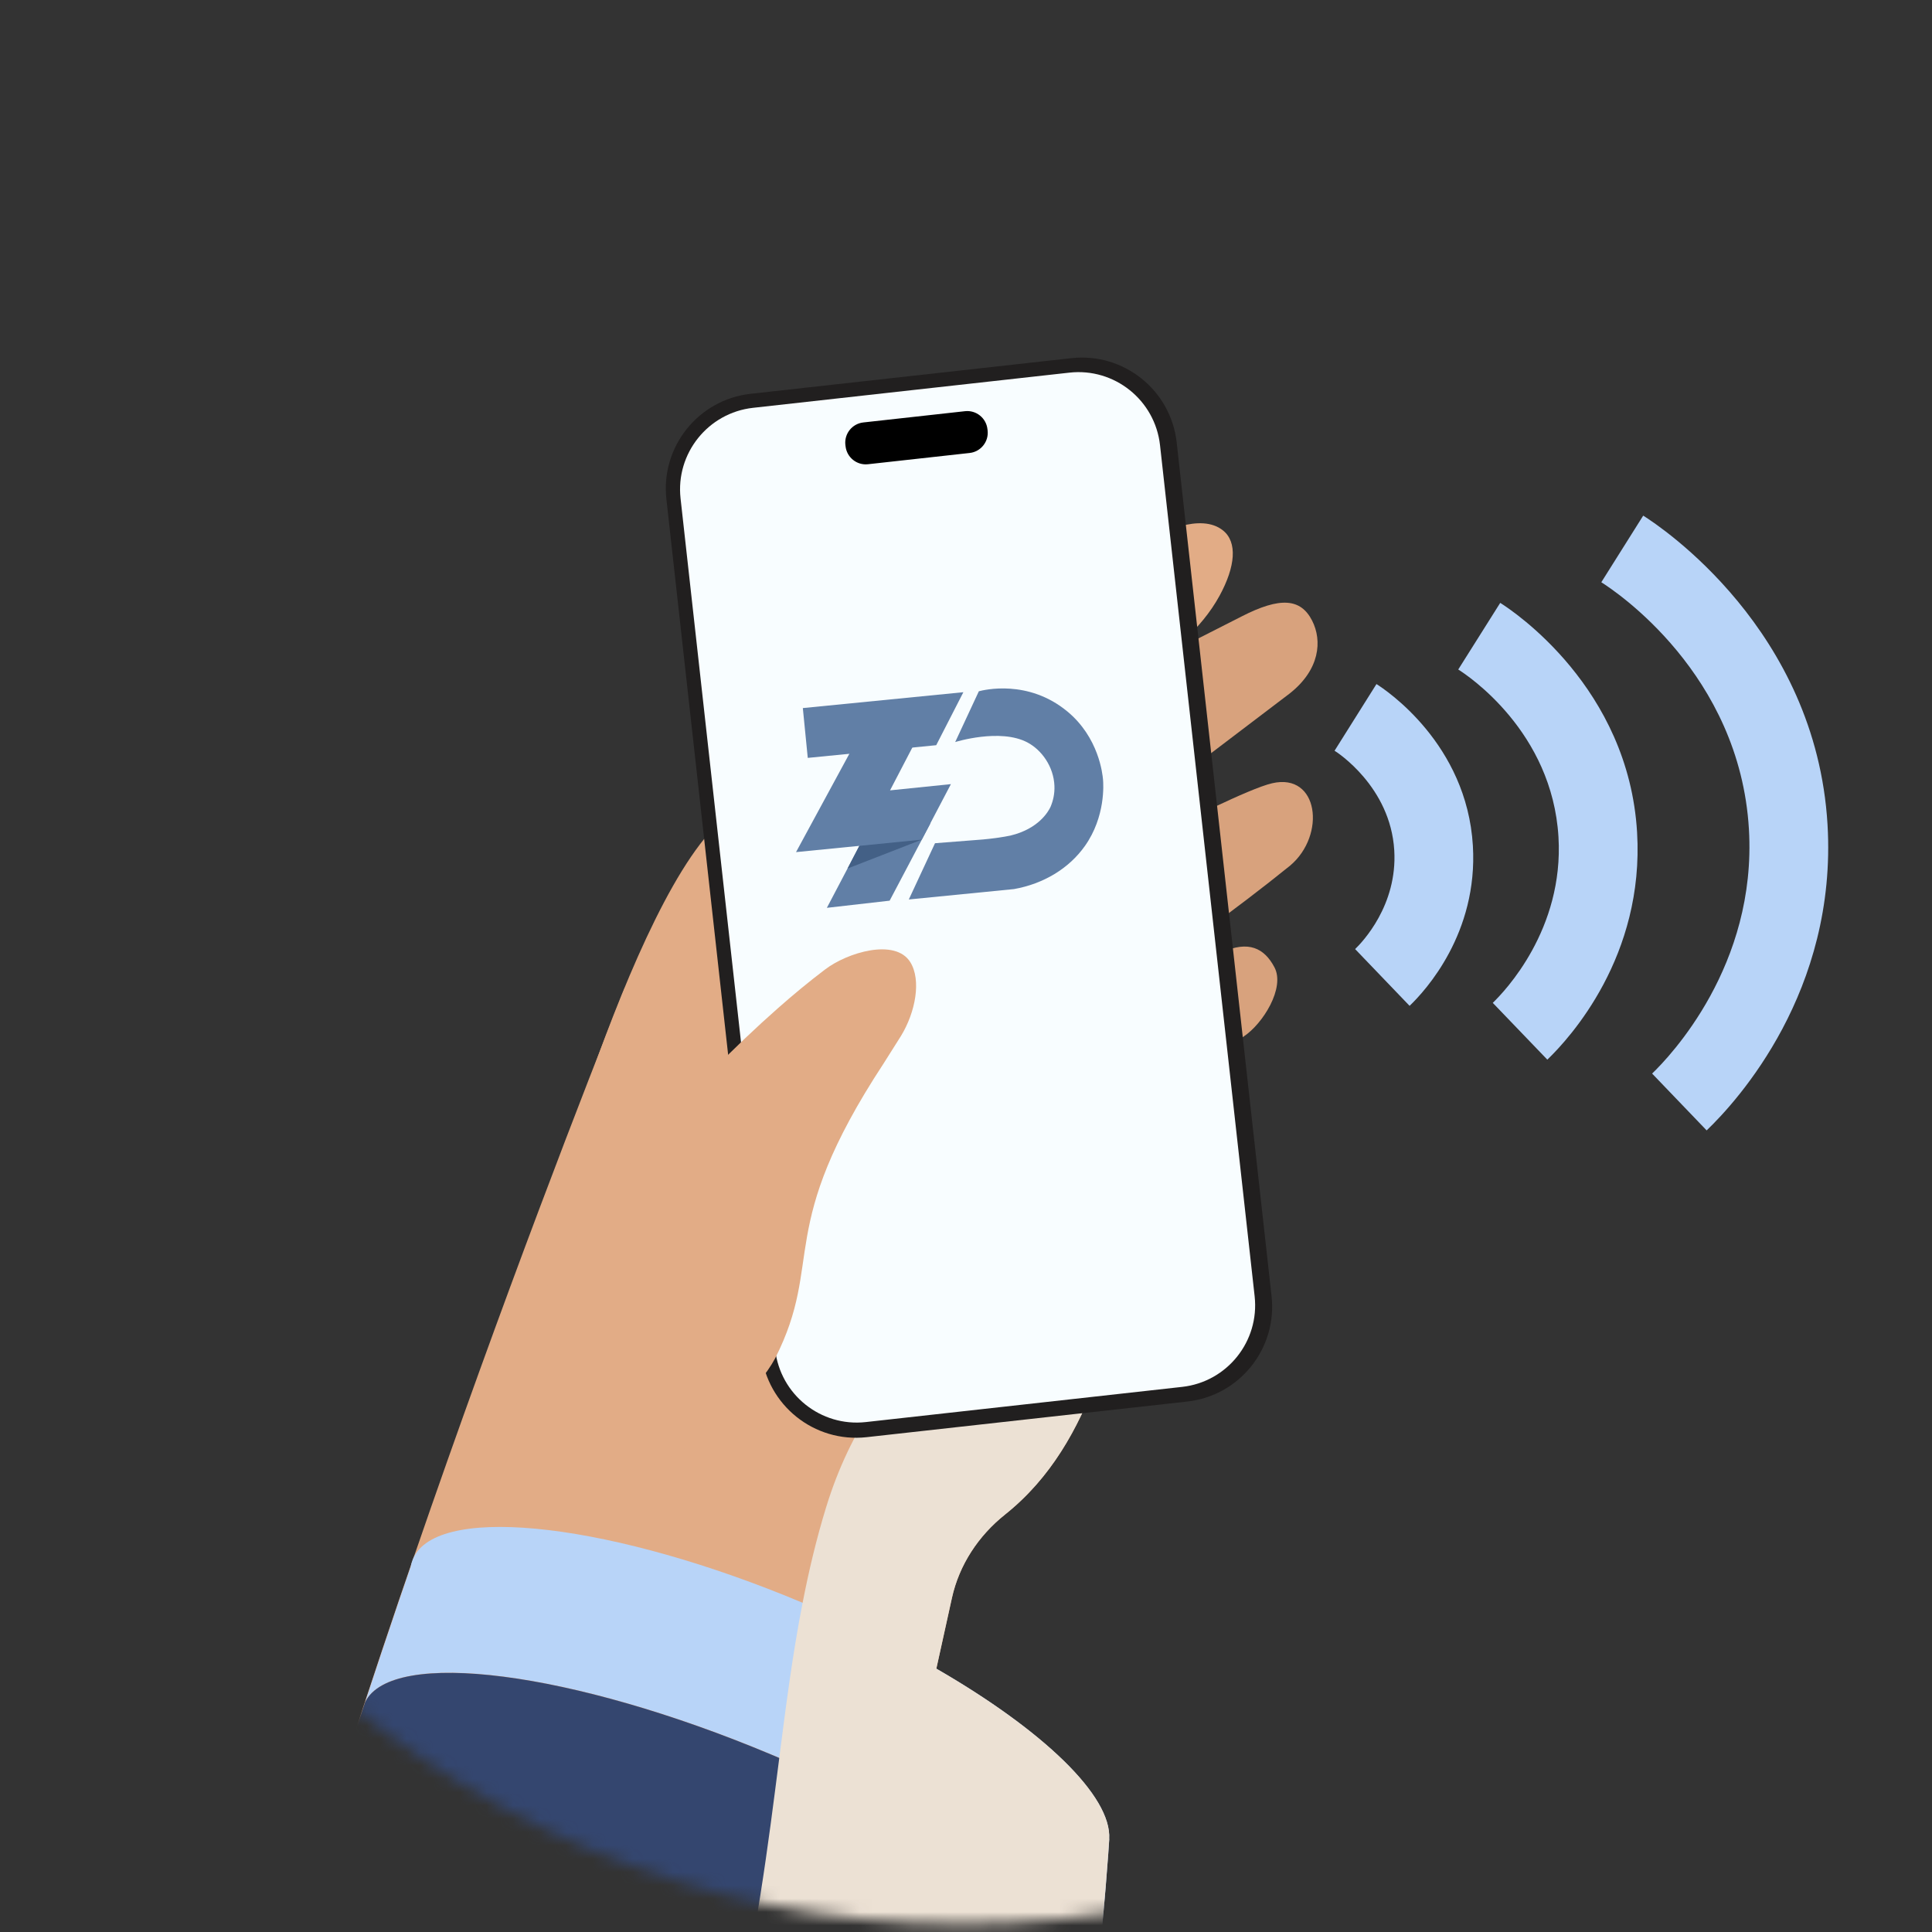 <svg width="145" height="145" viewBox="0 0 145 145" fill="none" xmlns="http://www.w3.org/2000/svg">
<rect x="0" y="0" width="145" height="145" fill="#333333" stroke="none"/>
<mask id="mask0_5_710" style="mask-type:luminance" maskUnits="userSpaceOnUse" x="0" y="0" width="145" height="145">
<path d="M72.204 144.409C112.082 144.409 144.409 112.082 144.409 72.204C144.409 32.327 112.082 0 72.204 0C32.327 0 0 32.327 0 72.204C0 112.082 32.327 144.409 72.204 144.409Z" fill="white"/>
</mask>
<g mask="url(#mask0_5_710)">
<path d="M86.704 88.041C86.141 89.707 85.661 91.498 85.191 93.352C84.721 95.192 84.266 97.096 83.737 98.985C82.199 104.509 80.067 109.969 75.428 113.668C73.436 115.256 71.991 117.437 71.442 119.919C71.121 121.378 70.725 123.164 70.27 125.236C69.805 127.338 69.286 129.731 68.713 132.343C68.421 133.673 68.124 135.053 67.812 136.487C64.474 151.882 60.008 172.935 56.873 189.498C56.121 193.454 55.444 197.158 54.875 200.467L36.136 196.891L10.222 191.951C11.379 185.438 12.863 178.608 14.574 171.635C17.65 159.108 21.458 146.136 25.405 133.826C25.454 133.663 25.509 133.495 25.563 133.337C25.657 133.05 25.751 132.768 25.84 132.481L26.107 131.65C26.498 130.439 26.859 129.331 27.18 128.356C27.244 128.169 27.299 127.986 27.363 127.803C27.373 127.778 27.383 127.753 27.388 127.733C28.244 125.127 29.104 122.565 29.955 120.053C30.098 119.633 30.241 119.217 30.385 118.802C30.523 118.386 30.667 117.971 30.81 117.56C30.899 117.293 30.993 117.031 31.087 116.769C37.803 97.259 44.074 81.221 46.893 74.129L57.353 76.572L60.8 77.373L61.893 77.626L63.812 78.076L64.197 78.165L66.937 78.802L73.707 80.385L76.709 81.082L84.87 82.986L85.413 84.5L86.571 87.7L86.689 88.036L86.704 88.041Z" fill="#E2AC86"/>
<path d="M93.336 77.799C92.471 78.362 91.625 78.951 90.77 79.529L88.233 81.305C87.031 82.165 85.77 83.006 84.627 83.956C84.296 84.233 83.975 84.519 83.668 84.816C83.124 85.335 82.609 85.899 82.11 86.483C81.363 87.343 80.646 88.243 79.939 89.104C78.628 90.706 77.323 92.323 76.052 93.97C74.212 96.354 70.79 96.794 68.406 94.954C68.193 94.796 68.001 94.623 67.817 94.44C66.368 92.971 65.958 90.781 66.576 88.901C66.898 87.897 67.516 86.982 68.426 86.305C70.488 84.722 72.506 83.1 74.519 81.463C75.434 80.672 76.388 79.905 77.372 79.193C78.747 78.184 80.191 77.269 81.69 76.518C81.957 76.379 82.244 76.231 82.545 76.078C84.044 75.306 85.844 74.362 87.189 73.644C88.094 73.145 90.77 71.903 91.704 71.473C93.697 70.568 94.884 71.152 95.646 72.591C96.472 74.134 94.78 76.844 93.336 77.794V77.799Z" fill="#D8A27D"/>
<path d="M67.467 76.527C71.027 73.036 74.826 69.797 78.643 66.592C81.111 65.242 83.713 64.119 86.264 62.903C88.722 61.77 93.707 59.193 95.483 58.783C98.969 57.982 99.538 62.67 96.833 64.96C94.726 66.666 92.57 68.288 90.394 69.891C88.223 71.493 86.022 73.051 83.821 74.599L84.776 73.857C81.759 77.477 78.703 81.062 75.424 84.445C69.959 89.554 62.383 82.027 67.467 76.527Z" fill="#D8A27D"/>
<path d="M58.337 72.645L69.227 59.134L69.711 58.531C70.023 58.145 70.414 57.839 70.824 57.631L93.173 46.271C96.076 44.782 97.624 44.901 98.479 46.583C99.241 48.081 99.068 50.257 96.793 52.047L76.828 67.21L78.425 65.707L69.172 80.385C67.209 83.501 63.089 84.436 59.974 82.472C56.611 80.385 55.839 75.707 58.337 72.641V72.645Z" fill="#D8A27D"/>
<path d="M88.851 48.042L64.272 70.133L54.035 99.683C52.818 103.194 48.985 105.053 45.474 103.837C41.943 102.615 38.303 99.623 39.559 96.107C39.559 96.107 47.314 66.805 54.588 61.207L85.35 41.009C87.11 39.857 90.142 38.497 91.784 39.807C92.882 40.683 92.728 42.517 91.526 44.718C90.839 45.974 89.909 47.082 88.846 48.042H88.851Z" fill="#E2AC86"/>
<path d="M83.253 138.015C83.253 138.015 83.253 138.025 83.253 138.04C83.228 138.436 82.926 143.277 82.165 149.909C82.293 146.596 76.586 141.383 67.828 136.492C65.004 134.914 61.853 133.366 58.486 131.927C58.283 131.838 58.08 131.754 57.877 131.67C42.937 125.404 29.391 123.668 27.408 127.738C28.264 125.137 29.124 122.575 29.975 120.063C30.118 119.643 30.262 119.227 30.405 118.812C30.543 118.396 30.687 117.981 30.83 117.57C30.86 117.378 30.914 117.19 30.988 117.012C31.023 116.933 31.058 116.853 31.102 116.774C33.258 112.848 46.132 114.366 60.226 120.286C63.891 121.824 67.284 123.51 70.271 125.236C78.287 129.86 83.441 134.796 83.243 138.015H83.253Z" fill="#B8D4F8"/>
<path d="M82.159 149.914C82.139 150.038 82.129 150.166 82.115 150.3C82.115 150.3 82.115 150.31 82.115 150.32C78.069 177.96 68.831 212.143 61.373 210.526C54.138 208.963 43.273 206.377 33.11 203.83C20.093 200.561 8.214 197.356 6.567 196.432C9.712 183.618 19.984 150.72 25.419 133.846C25.469 133.683 25.523 133.515 25.578 133.357C25.672 133.07 25.765 132.788 25.855 132.501C25.948 132.219 26.038 131.942 26.122 131.67C26.512 130.459 26.873 129.351 27.195 128.376C27.259 128.189 27.313 128.006 27.378 127.823C27.388 127.798 27.398 127.773 27.402 127.753C29.386 123.678 42.931 125.414 57.872 131.68C58.075 131.764 58.277 131.848 58.48 131.937C61.848 133.376 64.998 134.924 67.822 136.502C76.581 141.398 82.288 146.606 82.159 149.919V149.914Z" fill="#34466F"/>
<g style="mix-blend-mode:multiply">
<path d="M82.377 103.288C80.918 107.254 78.861 110.938 75.434 113.668C73.441 115.256 71.997 117.437 71.448 119.919C71.126 121.378 70.731 123.164 70.276 125.236C78.292 129.86 83.445 134.795 83.248 138.015C83.248 138.015 83.248 138.025 83.248 138.04C83.223 138.435 82.921 143.277 82.16 149.909C82.14 150.033 82.13 150.161 82.115 150.295C82.115 150.295 82.115 150.305 82.115 150.314C78.07 177.955 68.832 212.138 61.374 210.521C54.138 208.958 43.273 206.372 33.11 203.825C33.906 201.886 34.905 199.596 36.152 196.901C38.273 192.307 41.112 186.52 44.915 179.285C55.029 160.027 56.799 145.082 58.486 131.937C59 127.911 59.499 124.059 60.236 120.3C60.711 117.862 61.28 115.463 62.012 113.09C62.931 110.103 64.183 107.565 65.632 105.409L82.382 103.298L82.377 103.288Z" fill="#ECE1D4"/>
</g>
<path d="M80.409 26.88L56.339 29.555C52.412 29.991 49.578 33.532 50.014 37.458L57.135 101.537C57.57 105.464 61.111 108.298 65.038 107.863L89.108 105.187C93.035 104.752 95.868 101.211 95.433 97.284L88.312 33.205C87.876 29.279 84.335 26.445 80.409 26.88Z" fill="#211F1F"/>
<path d="M80.261 27.967L56.517 30.608C53.14 30.984 50.702 34.03 51.077 37.408L58.179 101.289C58.555 104.667 61.601 107.105 64.979 106.729L88.723 104.088C92.1 103.713 94.538 100.666 94.163 97.288L87.061 33.407C86.685 30.029 83.639 27.591 80.261 27.967Z" fill="#F8FDFF"/>
<path d="M72.432 30.86L64.791 31.706C63.96 31.8 63.357 32.547 63.446 33.383L63.461 33.496C63.555 34.327 64.302 34.931 65.137 34.842L72.778 33.996C73.609 33.902 74.212 33.155 74.123 32.319L74.109 32.206C74.015 31.375 73.268 30.771 72.432 30.86Z" fill="black"/>
<path d="M66.319 79.811C58.114 92.318 61.907 94.564 58.183 101.932C56.858 104.395 53.905 106.799 51.724 108.431C44.667 113.708 36.111 108.485 39.242 100.32C41.547 94.717 45.112 89.816 49.019 85.246C51.922 81.834 55.033 78.624 58.391 75.662C59.548 74.643 60.661 73.718 61.912 72.769C63.603 71.473 67.199 70.4 68.322 72.215C69.157 73.565 68.712 75.959 67.624 77.744L66.319 79.811Z" fill="#E2AC86"/>
</g>
<path d="M105.794 75.493L101.704 71.23C102.238 70.716 104.889 67.951 104.642 63.822C104.355 59.035 100.334 56.448 100.161 56.344L103.306 51.34C103.999 51.775 110.087 55.815 110.542 63.471C110.932 70.024 107.006 74.326 105.794 75.489V75.493Z" fill="#B8D4F8"/>
<path d="M116.13 79.529L112.035 75.266C112.93 74.405 117.381 69.757 116.966 62.818C116.496 54.905 110.166 50.702 109.444 50.247L112.594 45.247C113.578 45.865 122.223 51.607 122.866 62.467C123.42 71.76 117.846 77.877 116.13 79.529Z" fill="#B8D4F8"/>
<path d="M128.084 84.835L123.994 80.573C125.314 79.306 131.867 72.467 131.259 62.225C130.566 50.558 121.239 44.366 120.181 43.699L123.326 38.699C124.651 39.53 136.288 47.26 137.159 61.879C137.9 74.395 130.403 82.62 128.084 84.841V84.835Z" fill="#B8D4F8"/>
<g clip-path="url(#clip0_5_710)">
<path d="M69.671 53.801L64.967 54.32L59.743 63.953L69.18 63.017L71.367 58.85L66.799 59.318L69.671 53.801Z" fill="#617FA6"/>
<path d="M65.15 62.25L62.058 68.134L66.769 67.597L69.836 61.783L65.15 62.25Z" fill="#617FA6"/>
<path d="M69.186 63.016L63.608 65.185L64.491 63.484L69.186 63.016Z" fill="#436086"/>
<path d="M80.1 53.392C77.156 50.957 73.829 51.784 73.464 51.881L71.689 55.692C71.689 55.692 75.063 54.635 77.112 55.722C78.194 56.297 79.079 57.548 79.137 58.977C79.162 59.579 79.035 60.108 78.845 60.555C78.682 60.908 77.95 62.207 75.826 62.713C75.57 62.766 75.283 62.816 74.965 62.863C74.876 62.874 74.792 62.885 74.715 62.898C74.429 62.936 74.12 62.971 73.784 63.003L70.174 63.285L68.208 67.507L76.102 66.727C78.304 66.335 80.225 65.192 81.43 63.484C82.983 61.281 82.812 58.84 82.785 58.522C82.749 58.094 82.472 55.353 80.101 53.391L80.1 53.392Z" fill="#617FA6"/>
<path d="M60.254 53.142L72.303 51.951L70.265 55.928L60.624 56.881L60.254 53.142Z" fill="#617FA6"/>
</g>
<defs>
<clipPath id="clip0_5_710">
<rect width="28.97" height="19.415" fill="white" transform="translate(56.115 51.804) rotate(-5.645)"/>
</clipPath>
</defs>
</svg>

